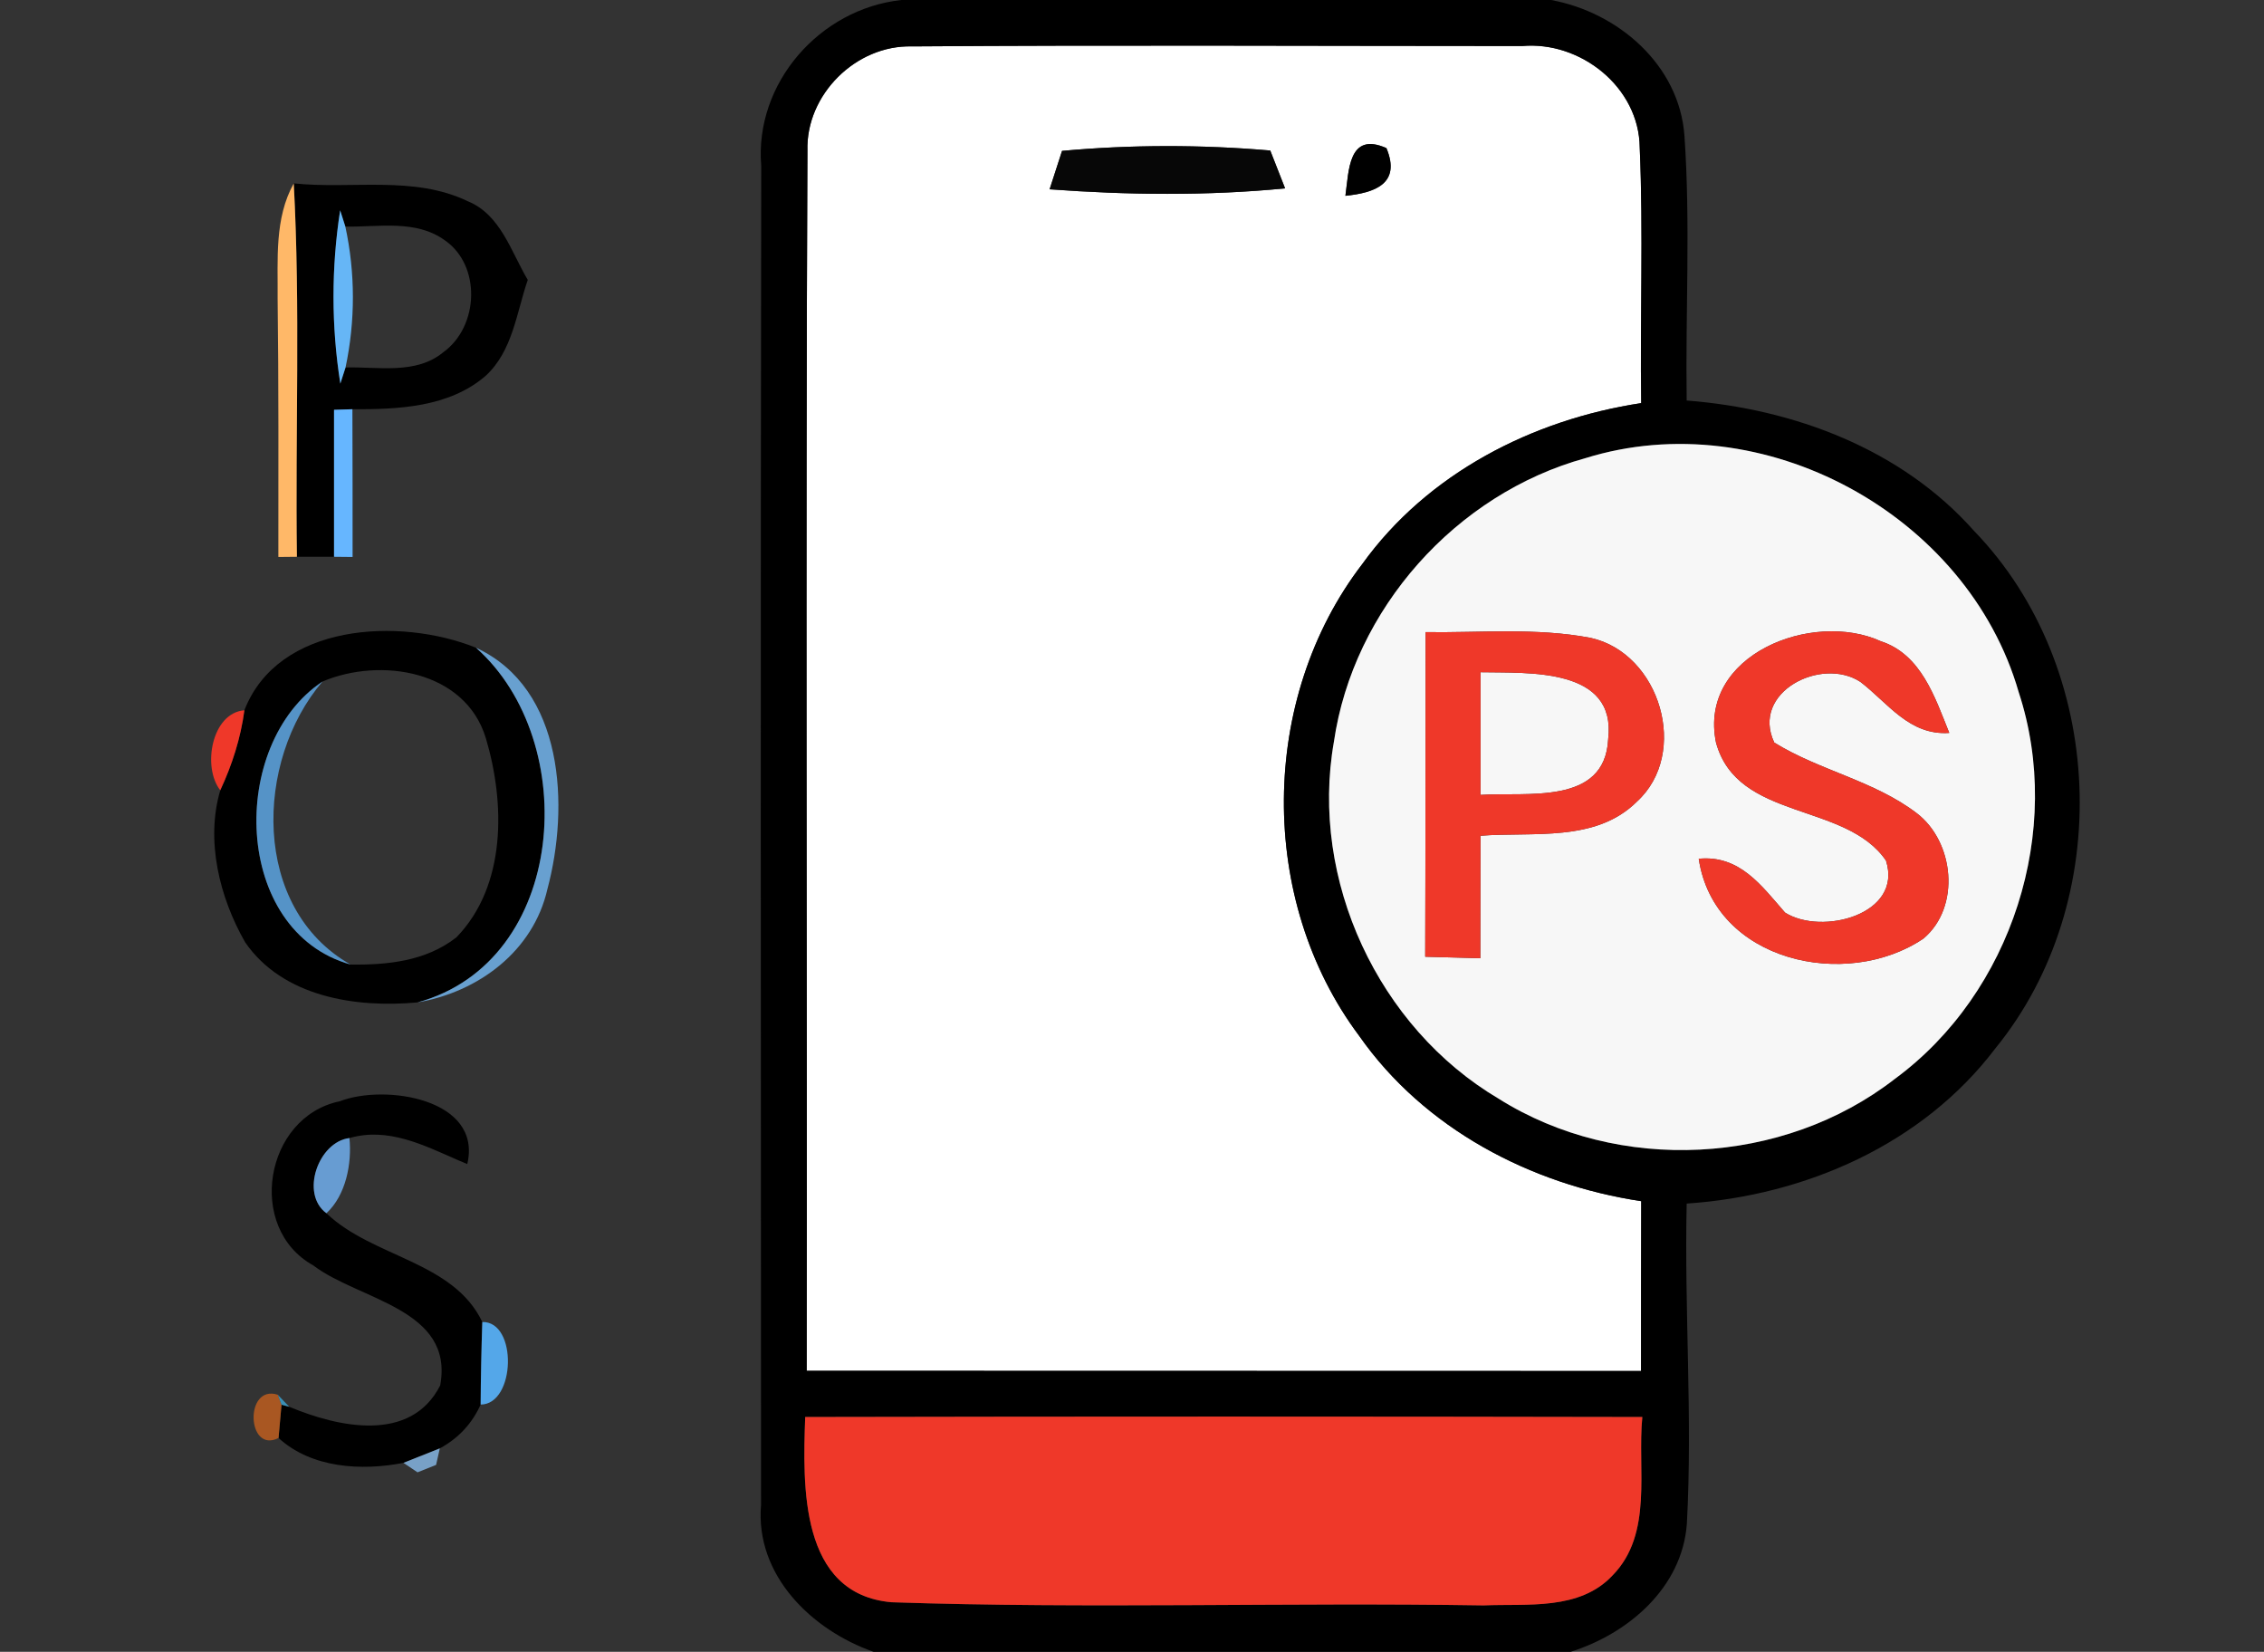 <?xml version="1.0" encoding="UTF-8" ?>
<!DOCTYPE svg PUBLIC "-//W3C//DTD SVG 1.1//EN" "http://www.w3.org/Graphics/SVG/1.1/DTD/svg11.dtd">
<svg width="122pt" height="89pt" viewBox="0 0 122 89" version="1.1" xmlns="http://www.w3.org/2000/svg">
<rect x="0" y="0" width="122" height="89" fill="#333333" stroke="none"/>
<g id="#ffffffff">
<path fill="#ffffff" opacity="1.00" d=" M 43.51 8.12 C 43.42 5.10 46.12 2.42 49.14 2.50 C 60.10 2.42 71.06 2.48 82.02 2.48 C 85.17 2.20 88.33 4.70 88.36 7.95 C 88.56 12.54 88.37 17.13 88.44 21.72 C 82.57 22.61 76.92 25.51 73.41 30.39 C 67.85 37.63 67.76 48.49 73.24 55.81 C 76.74 60.81 82.47 63.82 88.44 64.72 C 88.43 67.77 88.43 70.82 88.43 73.87 C 73.44 73.86 58.46 73.87 43.47 73.86 C 43.50 51.95 43.41 30.04 43.51 8.12 M 57.23 8.13 C 57.06 8.65 56.73 9.68 56.56 10.20 C 60.78 10.51 65.03 10.56 69.25 10.15 C 69.05 9.64 68.65 8.62 68.45 8.11 C 64.73 7.79 60.95 7.79 57.23 8.13 M 72.50 10.55 C 74.08 10.39 75.51 9.90 74.71 7.98 C 72.65 7.07 72.69 9.21 72.50 10.55 Z" />
</g>
<g id="#000000ff">
<path fill="#000000" opacity="1.00" d=" M 48.58 0.00 L 83.58 0.00 C 87.19 0.66 90.50 3.50 90.77 7.32 C 91.10 12.06 90.82 16.83 90.89 21.58 C 96.67 22.03 102.46 24.19 106.38 28.61 C 113.50 35.97 114.00 48.55 107.53 56.48 C 103.61 61.66 97.28 64.42 90.89 64.85 C 90.76 70.60 91.21 76.36 90.90 82.10 C 90.65 85.54 87.75 88.02 84.64 89.00 L 47.07 89.00 C 43.74 87.83 40.69 84.88 41.01 81.09 C 41.00 57.04 40.98 32.99 41.02 8.94 C 40.65 4.48 44.18 0.47 48.58 0.00 M 43.51 8.12 C 43.41 30.04 43.50 51.95 43.47 73.86 C 58.46 73.87 73.44 73.86 88.43 73.87 C 88.43 70.82 88.43 67.77 88.44 64.72 C 82.47 63.82 76.74 60.81 73.24 55.81 C 67.76 48.49 67.85 37.63 73.41 30.39 C 76.92 25.51 82.57 22.61 88.44 21.72 C 88.37 17.13 88.56 12.54 88.36 7.95 C 88.33 4.70 85.17 2.20 82.02 2.48 C 71.06 2.48 60.10 2.42 49.14 2.50 C 46.12 2.42 43.42 5.10 43.51 8.12 M 85.42 24.69 C 78.46 26.61 72.92 32.81 71.88 39.97 C 70.57 47.41 74.27 55.36 80.76 59.20 C 87.21 63.26 96.09 62.81 102.11 58.13 C 108.42 53.49 111.23 44.73 108.78 37.29 C 106.02 27.70 94.97 21.71 85.42 24.69 M 43.39 76.35 C 43.26 80.05 43.08 85.89 48.04 86.33 C 58.67 86.69 69.32 86.33 79.95 86.50 C 82.30 86.40 85.12 86.79 86.90 84.88 C 89.10 82.63 88.22 79.17 88.50 76.35 C 73.47 76.32 58.43 76.32 43.39 76.35 Z" />
<path fill="#000000" opacity="1.00" d=" M 72.50 10.55 C 72.69 9.21 72.65 7.07 74.71 7.98 C 75.51 9.90 74.08 10.39 72.50 10.55 Z" />
<path fill="#000000" opacity="1.00" d=" M 15.83 9.88 C 18.94 10.21 22.28 9.44 25.20 10.84 C 26.98 11.56 27.54 13.57 28.44 15.08 C 27.83 16.85 27.63 18.91 26.17 20.25 C 24.20 21.95 21.46 22.06 18.99 22.05 L 18.00 22.08 C 18.00 24.72 18.00 27.36 18.00 30.00 C 17.50 30.00 16.50 30.00 16.00 30.00 C 15.91 23.29 16.19 16.58 15.83 9.88 M 18.33 11.33 C 17.85 14.42 17.85 17.58 18.34 20.67 L 18.62 19.80 C 20.38 19.75 22.42 20.20 23.90 18.97 C 25.81 17.58 25.94 14.30 23.96 12.94 C 22.40 11.82 20.40 12.24 18.61 12.21 L 18.33 11.33 Z" />
<path fill="#000000" opacity="1.00" d=" M 13.17 38.27 C 14.98 33.59 21.53 33.24 25.65 34.90 C 31.36 39.96 30.57 51.81 22.50 54.01 C 19.18 54.32 15.24 53.72 13.21 50.77 C 11.83 48.36 11.07 45.29 11.87 42.58 C 12.51 41.21 12.97 39.77 13.17 38.27 M 17.38 36.72 C 12.30 40.10 12.52 50.18 18.89 51.97 C 20.86 52.00 22.94 51.79 24.56 50.53 C 24.57 50.53 24.59 50.51 24.60 50.50 C 27.30 47.71 27.22 43.26 26.18 39.77 C 25.07 36.12 20.51 35.40 17.38 36.72 Z" />
<path fill="#000000" opacity="1.00" d=" M 18.30 59.34 C 20.74 58.39 26.01 59.20 25.18 62.72 L 24.68 62.51 C 22.83 61.70 20.90 60.72 18.83 61.32 C 17.16 61.52 16.16 64.32 17.59 65.37 C 20.08 67.76 24.42 67.94 25.99 71.23 C 25.94 72.71 25.91 74.19 25.90 75.68 C 25.44 76.70 24.71 77.49 23.70 78.04 C 23.21 78.23 22.23 78.62 21.74 78.82 C 19.48 79.26 16.79 79.11 15.01 77.48 C 15.05 77.03 15.13 76.14 15.17 75.69 L 15.59 75.80 C 18.22 76.90 22.13 77.77 23.72 74.65 C 24.49 70.51 19.34 70.06 16.88 68.18 C 13.25 66.17 14.26 60.18 18.30 59.34 Z" />
</g>
<g id="#070707ff">
<path fill="#070707" opacity="1.00" d=" M 57.23 8.13 C 60.95 7.79 64.73 7.79 68.45 8.11 C 68.65 8.62 69.05 9.64 69.25 10.15 C 65.03 10.56 60.78 10.51 56.56 10.20 C 56.73 9.68 57.06 8.65 57.23 8.13 Z" />
</g>
<g id="#ffb868ff">
<path fill="#ffb868" opacity="1.00" d=" M 14.96 16.06 C 14.98 13.98 14.78 11.77 15.83 9.88 C 16.19 16.58 15.91 23.29 16.00 30.00 L 15.00 30.01 C 15.00 25.36 15.02 20.71 14.96 16.06 Z" />
</g>
<g id="#66b6f6ff">
<path fill="#66b6f6" opacity="1.00" d=" M 18.33 11.33 L 18.61 12.21 C 19.15 14.70 19.15 17.30 18.62 19.80 L 18.34 20.67 C 17.85 17.58 17.85 14.42 18.33 11.33 Z" />
</g>
<g id="#66b6ffff">
<path fill="#66b6ff" opacity="1.00" d=" M 18.00 22.08 L 18.99 22.05 C 19.00 24.70 19.00 27.36 19.00 30.01 L 18.00 30.00 C 18.00 27.36 18.00 24.72 18.00 22.08 Z" />
</g>
<g id="#f7f7f7ff">
<path fill="#f7f7f7" opacity="1.00" d=" M 85.42 24.69 C 94.97 21.71 106.02 27.70 108.78 37.29 C 111.23 44.73 108.42 53.49 102.11 58.13 C 96.09 62.81 87.21 63.26 80.76 59.20 C 74.27 55.36 70.57 47.41 71.88 39.97 C 72.92 32.81 78.46 26.61 85.42 24.69 M 76.82 34.06 C 76.81 39.89 76.82 45.72 76.80 51.55 C 77.79 51.58 78.78 51.60 79.77 51.63 C 79.77 49.43 79.78 47.23 79.78 45.03 C 82.61 44.81 85.98 45.40 88.20 43.20 C 91.07 40.59 89.46 35.20 85.72 34.37 C 82.79 33.81 79.78 34.10 76.82 34.06 M 92.47 40.01 C 93.63 44.25 99.45 43.19 101.63 46.37 C 102.56 49.28 98.16 50.42 96.19 49.17 C 94.92 47.72 93.75 46.06 91.54 46.27 C 92.37 51.82 99.49 53.38 103.65 50.57 C 105.67 48.87 105.31 45.35 103.28 43.81 C 100.98 42.06 98.05 41.52 95.61 40.01 C 94.33 37.30 98.14 35.36 100.25 36.74 C 101.74 37.88 102.89 39.64 105.04 39.49 C 104.27 37.58 103.53 35.26 101.35 34.55 C 97.67 32.87 91.50 35.27 92.47 40.01 Z" />
<path fill="#f7f7f7" opacity="1.00" d=" M 79.78 36.22 C 82.37 36.27 87.12 35.95 86.66 39.83 C 86.48 43.42 82.26 42.66 79.78 42.83 C 79.78 40.62 79.78 38.42 79.78 36.22 Z" />
</g>
<g id="#ef3829ff">
<path fill="#ef3829" opacity="1.00" d=" M 76.82 34.06 C 79.78 34.10 82.79 33.81 85.72 34.37 C 89.46 35.20 91.07 40.59 88.20 43.20 C 85.98 45.40 82.61 44.81 79.78 45.03 C 79.78 47.23 79.77 49.43 79.77 51.63 C 78.78 51.60 77.79 51.58 76.80 51.55 C 76.82 45.72 76.81 39.89 76.82 34.06 M 79.78 36.22 C 79.78 38.42 79.78 40.62 79.78 42.83 C 82.26 42.66 86.48 43.42 86.66 39.83 C 87.12 35.95 82.37 36.27 79.78 36.22 Z" />
<path fill="#ef3829" opacity="1.00" d=" M 92.47 40.01 C 91.50 35.27 97.67 32.87 101.35 34.55 C 103.53 35.26 104.27 37.58 105.04 39.49 C 102.89 39.64 101.74 37.88 100.25 36.74 C 98.14 35.36 94.33 37.30 95.61 40.01 C 98.05 41.52 100.98 42.06 103.28 43.81 C 105.31 45.35 105.67 48.87 103.65 50.57 C 99.49 53.38 92.37 51.82 91.54 46.27 C 93.75 46.06 94.92 47.72 96.19 49.17 C 98.16 50.42 102.56 49.28 101.63 46.37 C 99.45 43.19 93.63 44.25 92.47 40.01 Z" />
<path fill="#ef3829" opacity="1.00" d=" M 11.87 42.58 C 10.89 41.34 11.40 38.41 13.17 38.27 C 12.97 39.77 12.51 41.21 11.87 42.58 Z" />
<path fill="#ef3829" opacity="1.00" d=" M 43.39 76.35 C 58.43 76.32 73.47 76.32 88.50 76.35 C 88.22 79.17 89.10 82.63 86.90 84.88 C 85.12 86.79 82.30 86.40 79.95 86.50 C 69.32 86.33 58.67 86.69 48.04 86.33 C 43.08 85.89 43.26 80.05 43.39 76.35 Z" />
</g>
<g id="#68a0d0ff">
<path fill="#68a0d0" opacity="1.00" d=" M 25.65 34.90 C 30.42 37.11 30.68 43.48 29.50 47.90 C 28.74 51.25 25.78 53.45 22.50 54.01 C 30.57 51.81 31.36 39.96 25.65 34.90 Z" />
</g>
<g id="#5593c7ff">
<path fill="#5593c7" opacity="1.00" d=" M 18.89 51.97 C 12.52 50.18 12.30 40.10 17.38 36.72 C 13.71 41.01 13.54 48.94 18.89 51.97 Z" />
</g>
<g id="#db903aff">
<path fill="#db903a" opacity="1.00" d=" M 24.56 50.53 C 24.57 50.53 24.59 50.51 24.60 50.50 C 24.59 50.51 24.57 50.53 24.56 50.53 Z" />
</g>
<g id="#679cd2ff">
<path fill="#679cd2" opacity="1.00" d=" M 17.59 65.37 C 16.16 64.32 17.16 61.52 18.83 61.32 C 18.97 62.69 18.64 64.40 17.59 65.37 Z" />
</g>
<g id="#903a00ff">
<path fill="#903a00" opacity="1.00" d=" M 24.68 62.51 L 25.18 62.72 C 25.05 62.67 24.80 62.56 24.68 62.51 Z" />
</g>
<g id="#54a7e9ff">
<path fill="#54a7e9" opacity="1.00" d=" M 25.99 71.23 C 27.90 71.19 27.79 75.67 25.90 75.68 C 25.91 74.19 25.94 72.71 25.99 71.23 Z" />
</g>
<g id="#a95722ff">
<path fill="#a95722" opacity="1.00" d=" M 15.01 77.48 C 13.29 78.35 13.16 74.57 14.97 75.15 L 15.17 75.69 C 15.13 76.14 15.05 77.03 15.01 77.48 Z" />
</g>
<g id="#3a90b6ff">
<path fill="#3a90b6" opacity="1.00" d=" M 14.97 75.15 C 15.13 75.32 15.43 75.64 15.59 75.80 L 15.17 75.69 L 14.97 75.15 Z" />
</g>
<g id="#78a1c7ff">
<path fill="#78a1c7" opacity="1.00" d=" M 21.74 78.82 C 22.23 78.62 23.21 78.23 23.70 78.04 L 23.50 78.93 L 22.50 79.33 L 21.74 78.82 Z" />
</g>
</svg>
